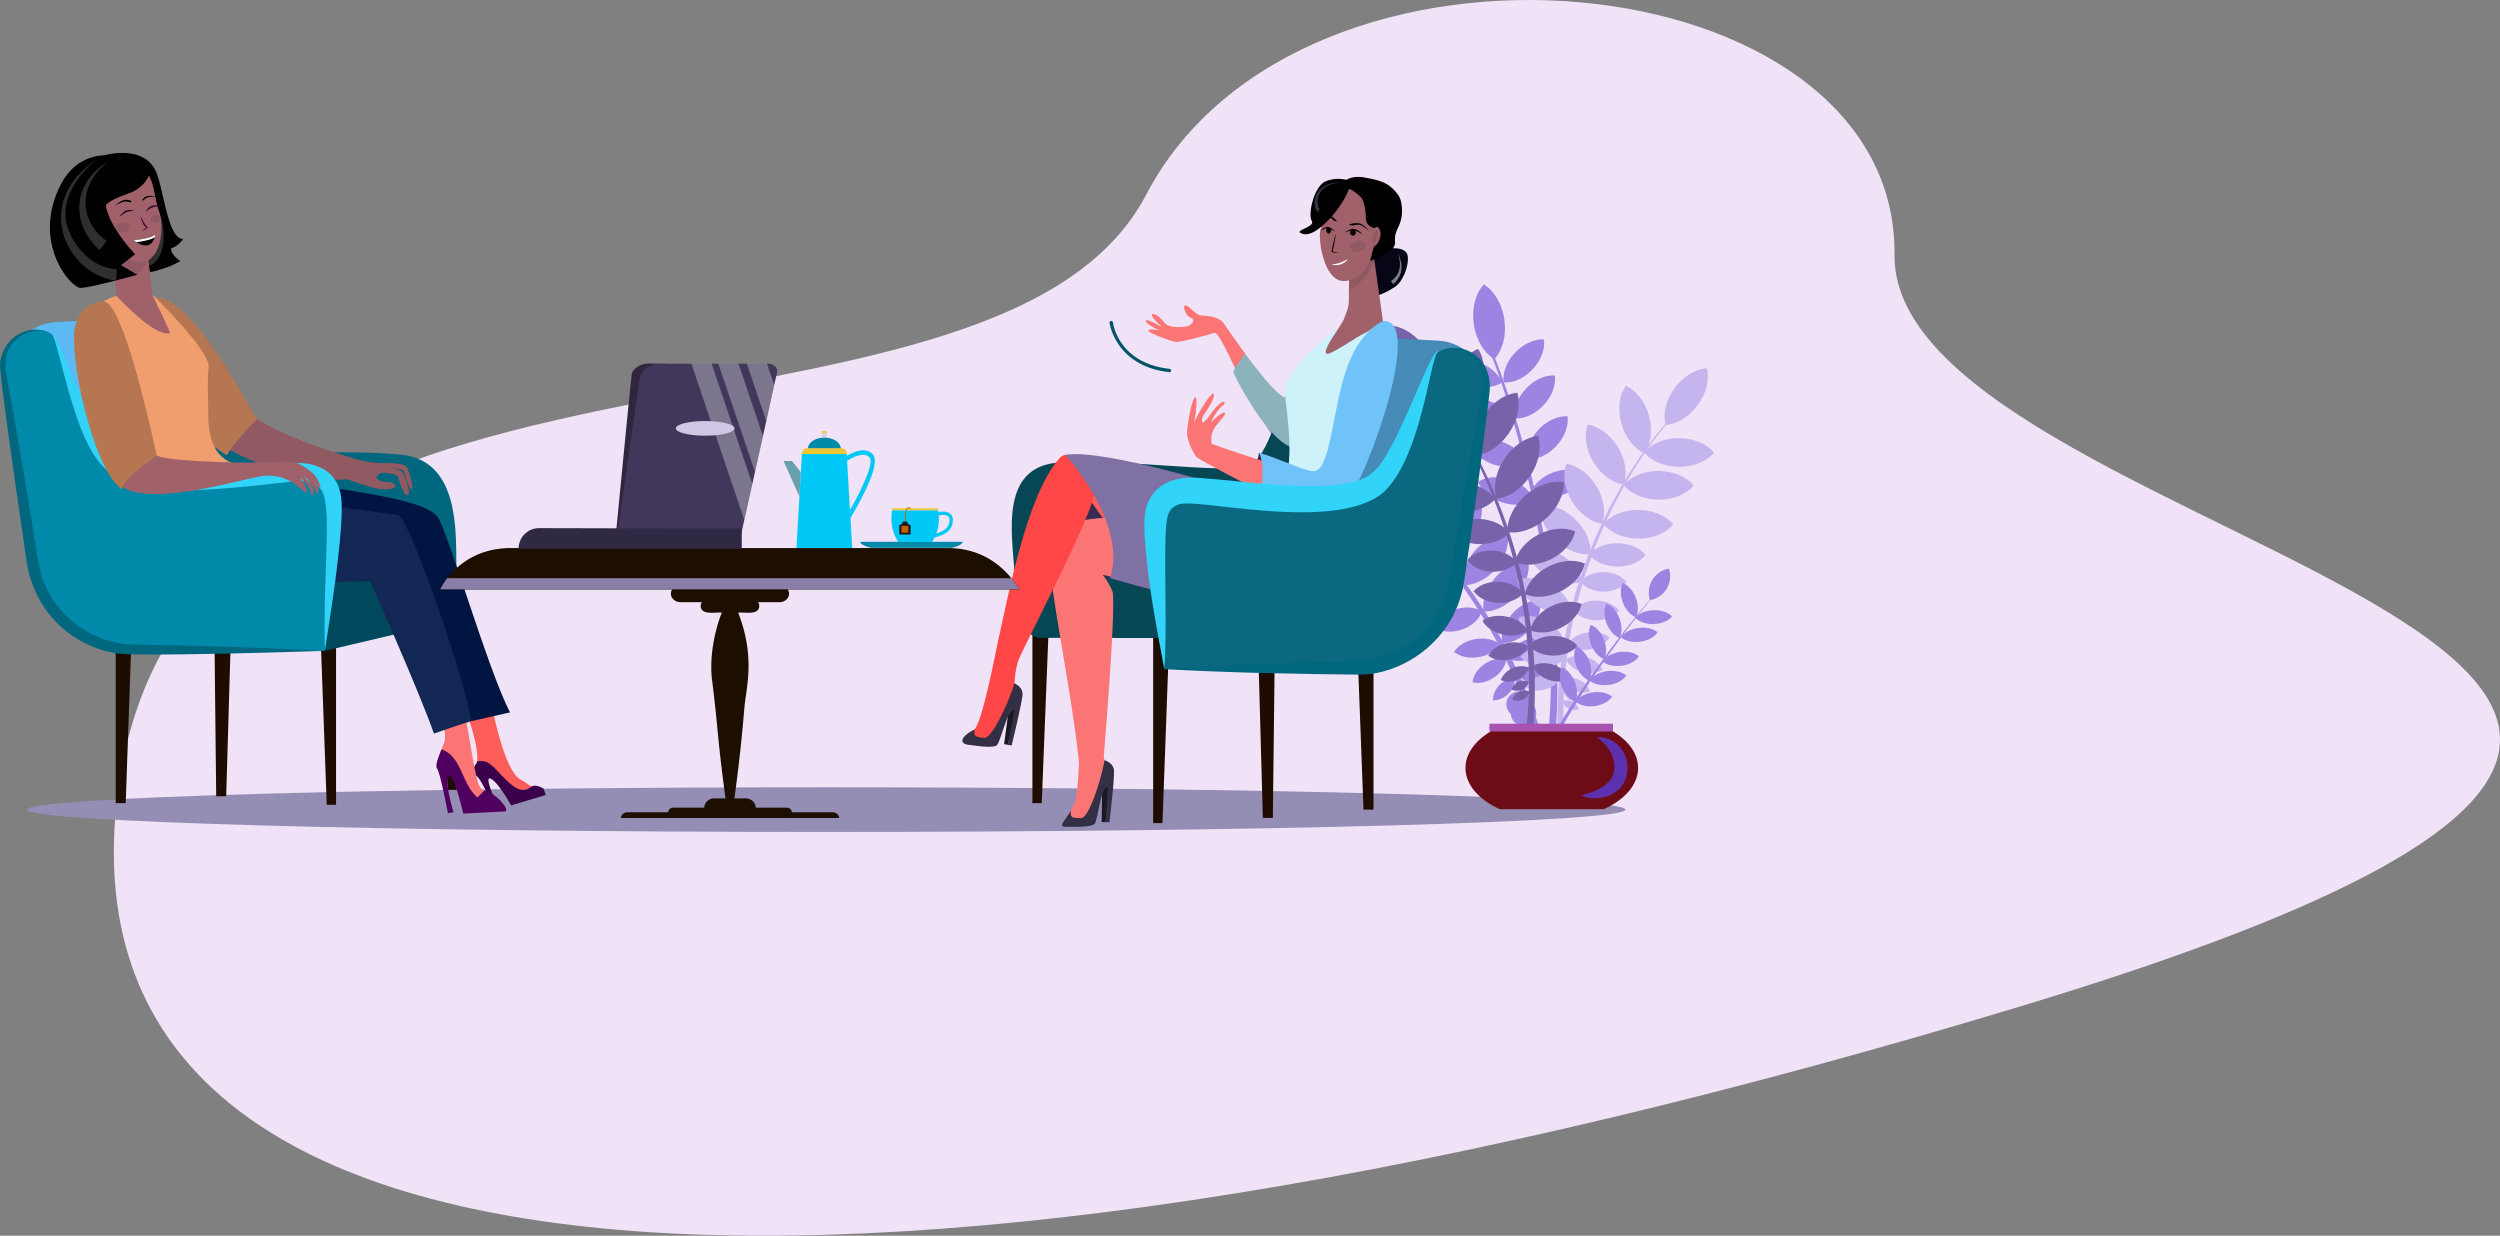 <svg xmlns="http://www.w3.org/2000/svg" width="1222.882" height="604.45" viewBox="0 0 1222.882 604.45">
  <rect x="0" y="0" width="1222.882" height="604.45" fill="#808080" stroke="none"/>
  <g id="Layer_2" data-name="Layer 2" transform="translate(0.032 -154.599)">
    <g id="_Layer_" data-name="&lt;Layer&gt;" transform="translate(-0.032)">
      <path id="Path_5700" data-name="Path 5700" d="M923.821,267.634c1.531-145.266-290.058-174.5-366.007-29.572S83.421,277.2,54.282,534.4s373.877,269.793,932.97,100.223S922.289,412.9,923.821,267.634Z" transform="translate(2.891 11.684)" fill="#f0e2f7"/>
      <path id="Path_5701" data-name="Path 5701" d="M794.219,519.491c0,6.044-175.053,10.932-390.99,10.932S12.25,525.535,12.25,519.491,187.293,508.57,403.229,508.57,794.219,513.458,794.219,519.491Z" transform="translate(0.888 31.129)" fill="#948db4"/>
      <path id="Path_5702" data-name="Path 5702" d="M747.74,431.3c1.883,1.958,5.284,3.209,9.146,3.07s7.167-1.626,8.9-3.723c-1.883-1.957-5.284-3.209-9.146-3.059S749.473,429.217,747.74,431.3Z" transform="translate(52.138 25.486)" fill="#9e84e2"/>
      <path id="Path_5703" data-name="Path 5703" d="M710.733,519.723a328.189,328.189,0,0,0,3.455-52.992c-.075-8.857-.556-17.693-1.262-26.507s-1.744-17.607-2.974-26.357a486.9,486.9,0,0,0-10.44-51.922q-3.316-12.836-7.306-25.458c-2.685-8.408-5.541-16.762-8.846-24.966l-1.07.428c3.209,8.183,5.926,16.559,8.493,24.966s4.867,16.912,6.964,25.458a485.537,485.537,0,0,1,9.755,51.837c1.07,8.718,2.064,17.457,2.632,26.218s.952,17.543.92,26.314a324.978,324.978,0,0,1-4.065,52.414Z" transform="translate(47.578 17.399)" fill="#9e84e2"/>
      <path id="Path_5704" data-name="Path 5704" d="M678.819,278.63c5,3.017,8.985,9.4,10.087,17.211s-.941,15.05-4.91,19.34c-5-3.017-8.985-9.4-10.087-17.211S674.851,282.909,678.819,278.63Z" transform="translate(46.973 15.107)" fill="#9e84e2"/>
      <path id="Path_5705" data-name="Path 5705" d="M707.292,303.792c.61,4.525-1.326,10.076-5.541,14.569s-9.627,6.792-14.184,6.482c-.61-4.525,1.326-10.076,5.541-14.569S702.767,303.482,707.292,303.792Z" transform="translate(47.938 16.858)" fill="#9e84e2"/>
      <path id="Path_5706" data-name="Path 5706" d="M688.587,324.219c-3.829,2.471-9.627,3.081-15.542,1.187s-10.237-5.819-11.895-10.076c3.829-2.482,9.681-3.091,15.542-1.187S686.94,319.962,688.587,324.219Z" transform="translate(46.105 17.503)" fill="#9e84e2"/>
      <path id="Path_5707" data-name="Path 5707" d="M693.937,342.1c-3.829,2.482-9.627,3.091-15.542,1.187S668.1,337.424,666.5,333.22c3.819-2.482,9.627-3.091,15.532-1.2S692.279,337.852,693.937,342.1Z" transform="translate(46.477 18.75)" fill="#9e84e2"/>
      <path id="Path_5708" data-name="Path 5708" d="M699.527,360.659c-3.83,2.482-9.627,3.091-15.543,1.187s-10.237-5.819-11.895-10.066c3.829-2.482,9.627-3.091,15.542-1.187S697.88,356.455,699.527,360.659Z" transform="translate(46.867 20.043)" fill="#9e84e2"/>
      <path id="Path_5709" data-name="Path 5709" d="M703.287,377.949c-3.829,2.482-9.627,3.081-15.542,1.187S677.5,373.317,675.85,369.06c3.829-2.471,9.627-3.081,15.542-1.187S701.683,373.691,703.287,377.949Z" transform="translate(47.129 21.248)" fill="#9e84e2"/>
      <path id="Path_5710" data-name="Path 5710" d="M699.94,374.449c3.83,2.482,9.627,3.091,15.543,1.187s10.237-5.819,11.895-10.076c-3.829-2.471-9.681-3.081-15.542-1.187S701.587,370.191,699.94,374.449Z" transform="translate(48.808 21.004)" fill="#9e84e2"/>
      <path id="Path_5711" data-name="Path 5711" d="M712.291,320.242c.61,4.525-1.326,10.076-5.541,14.569s-9.627,6.792-14.173,6.472c-.61-4.514,1.326-10.066,5.541-14.569S707.788,319.921,712.291,320.242Z" transform="translate(48.287 18.004)" fill="#9e84e2"/>
      <path id="Path_5712" data-name="Path 5712" d="M718.092,338.932c.61,4.514-1.326,10.066-5.541,14.569s-9.627,6.792-14.184,6.472c-.61-4.525,1.337-10.076,5.552-14.569S713.546,338.611,718.092,338.932Z" transform="translate(48.69 19.307)" fill="#9e84e2"/>
      <path id="Path_5713" data-name="Path 5713" d="M603.356,354.81a185.987,185.987,0,0,1,21.832,14.473,245.325,245.325,0,0,1,19.971,16.976A259.186,259.186,0,0,1,663.344,405.2a255.8,255.8,0,0,1,16.045,20.784,245.938,245.938,0,0,1,25.041,46.125,255.09,255.09,0,0,1,14.484,50.542l-3.712.62a250.842,250.842,0,0,0-13.521-50.061,242.022,242.022,0,0,0-24.068-46,251.17,251.17,0,0,0-52.992-57.228,183.91,183.91,0,0,0-21.511-14.74Z" transform="translate(42.06 20.415)" fill="#9e84e2"/>
      <path id="Path_5714" data-name="Path 5714" d="M576.89,336.39c.407,5.83,4.279,12.28,10.7,16.815s13.831,6.012,19.458,4.428c-.417-5.819-4.279-12.28-10.7-16.815S582.516,334.807,576.89,336.39Z" transform="translate(40.233 19.089)" fill="#9e84e2"/>
      <path id="Path_5715" data-name="Path 5715" d="M617.937,331.74c-4.279,3.936-6.964,10.986-6.5,18.859s3.883,14.569,8.622,17.992c4.279-3.936,6.953-10.986,6.5-18.858S622.665,335.163,617.937,331.74Z" transform="translate(42.637 18.807)" fill="#9e84e2"/>
      <path id="Path_5716" data-name="Path 5716" d="M642.259,343.77c-5.2,2.653-9.627,8.739-11.285,16.452s-.128,15.082,3.519,19.639c5.2-2.653,9.627-8.739,11.285-16.452S645.917,348.295,642.259,343.77Z" transform="translate(43.955 19.646)" fill="#9e84e2"/>
      <path id="Path_5717" data-name="Path 5717" d="M658.44,358.65c-5.209,2.653-9.627,8.739-11.3,16.452s-.128,15.083,3.519,19.639c5.2-2.653,9.627-8.739,11.3-16.452S662.087,363.207,658.44,358.65Z" transform="translate(45.082 20.683)" fill="#9e84e2"/>
      <path id="Path_5718" data-name="Path 5718" d="M677.468,374c-5.712,1.23-11.553,5.979-15.125,13.007s-3.99,14.548-1.626,19.885c5.7-1.23,11.542-5.979,15.125-13.007S679.821,379.284,677.468,374Z" transform="translate(45.971 21.752)" fill="#9e84e2"/>
      <path id="Path_5719" data-name="Path 5719" d="M690.831,393.091c-5.209-.214-11.328,2.578-16.045,7.841s-6.728,11.681-5.883,16.826c5.209.225,11.328-2.567,16.045-7.841S691.665,398.236,690.831,393.091Z" transform="translate(46.632 23.082)" fill="#9e84e2"/>
      <path id="Path_5720" data-name="Path 5720" d="M700.341,405.131c-5.209-.214-11.328,2.567-16.045,7.841s-6.718,11.681-5.883,16.826c5.209.214,11.328-2.578,16.045-7.841S701.185,410.276,700.341,405.131Z" transform="translate(47.295 23.921)" fill="#9e84e2"/>
      <path id="Path_5721" data-name="Path 5721" d="M705.572,422.891c-4.471-.193-9.713,2.2-13.724,6.718s-5.755,10-5.038,14.419c4.461.192,9.7-2.2,13.713-6.718S706.278,427.287,705.572,422.891Z" transform="translate(47.882 25.158)" fill="#9e84e2"/>
      <path id="Path_5722" data-name="Path 5722" d="M711.055,441.5c-3.209-1.829-8.087-2.054-12.836-.225s-8.172,5.231-9.349,8.771c3.209,1.84,8.076,2.054,12.836.225S709.878,445.038,711.055,441.5Z" transform="translate(48.036 26.352)" fill="#9e84e2"/>
      <path id="Path_5723" data-name="Path 5723" d="M712.975,456.9c-2-2.236-5.616-3.626-9.627-3.455s-7.541,1.883-9.338,4.279c2,2.225,5.616,3.626,9.627,3.455S711.178,459.281,712.975,456.9Z" transform="translate(48.394 27.287)" fill="#9e84e2"/>
      <path id="Path_5724" data-name="Path 5724" d="M586.92,377.864c4.963,3.07,12.462,3.7,19.917,1.123s12.965-7.712,14.976-13.189c-4.963-3.081-12.462-3.712-19.917-1.134S588.92,372.377,586.92,377.864Z" transform="translate(40.932 20.99)" fill="#9e84e2"/>
      <path id="Path_5725" data-name="Path 5725" d="M601.64,389.964c4.963,3.081,12.462,3.712,19.917,1.134s12.965-7.712,14.976-13.2c-4.974-3.07-12.473-3.7-19.928-1.123S603.64,384.5,601.64,389.964Z" transform="translate(41.958 21.834)" fill="#9e84e2"/>
      <path id="Path_5726" data-name="Path 5726" d="M617.33,404.967c5,3.017,12.483,3.648,19.971,1.07s12.954-7.7,14.976-13.189c-4.963-3.07-12.462-3.7-19.917-1.123S619.341,399.426,617.33,404.967Z" transform="translate(43.051 22.875)" fill="#9e84e2"/>
      <path id="Path_5727" data-name="Path 5727" d="M635,414.672c4.044,2.492,10.141,3.006,16.206.909s10.547-6.268,12.173-10.7c-4.033-2.492-10.141-3.006-16.2-.909S636.679,410.211,635,414.672Z" transform="translate(44.282 23.75)" fill="#9e84e2"/>
      <path id="Path_5728" data-name="Path 5728" d="M648.31,424.024c3.295,2.139,8.258,2.621,13.146.931s8.493-5.145,9.777-8.857c-3.305-2.139-8.258-2.631-13.157-.931S649.583,420.3,648.31,424.024Z" transform="translate(45.21 24.549)" fill="#9e84e2"/>
      <path id="Path_5729" data-name="Path 5729" d="M656.23,436.223c3.305,2.139,8.258,2.631,13.157.931s8.493-5.145,9.766-8.857c-3.295-2.139-8.258-2.621-13.157-.931S657.514,432.512,656.23,436.223Z" transform="translate(45.762 25.4)" fill="#9e84e2"/>
      <path id="Path_5730" data-name="Path 5730" d="M664.92,447.053c2.674,2.278,7.156,3.369,11.959,2.6s8.718-3.209,10.536-6.247c-2.674-2.278-7.156-3.38-11.959-2.6S666.738,444.047,664.92,447.053Z" transform="translate(46.367 26.39)" fill="#9e84e2"/>
      <path id="Path_5731" data-name="Path 5731" d="M673.31,461.3c3.016.856,7.017.075,10.558-2.343s5.723-5.862,6.022-8.985c-3.006-.856-7.017-.086-10.558,2.332S673.609,458.176,673.31,461.3Z" transform="translate(46.952 27.023)" fill="#9e84e2"/>
      <path id="Path_5732" data-name="Path 5732" d="M682.66,469.548a11.114,11.114,0,0,0,10.857-10.868,11.135,11.135,0,0,0-10.857,10.868Z" transform="translate(47.603 27.653)" fill="#9e84e2"/>
      <path id="Path_5733" data-name="Path 5733" d="M688.862,471.434a6.236,6.236,0,1,0,1.808-4.835,5.8,5.8,0,0,0-1.808,4.835Z" transform="translate(48.034 28.077)" fill="#9e84e2"/>
      <path id="Path_5734" data-name="Path 5734" d="M690.862,475.554a6.226,6.226,0,1,0,1.808-4.835,5.787,5.787,0,0,0-1.808,4.835Z" transform="translate(48.173 28.365)" fill="#9e84e2"/>
      <path id="Path_5735" data-name="Path 5735" d="M766.285,341.05A169.887,169.887,0,0,0,751.427,360.3a225.534,225.534,0,0,0-12.483,20.848,241.373,241.373,0,0,0-10.28,22.057,238.562,238.562,0,0,0-7.894,23.03,227.846,227.846,0,0,0-8.237,47.986,236.468,236.468,0,0,0,2.343,48.713l3.444-.567a233.4,233.4,0,0,1-3.049-48.007,225.052,225.052,0,0,1,7.424-47.6,234.63,234.63,0,0,1,7.488-22.966q4.386-11.264,9.873-22.067a224.138,224.138,0,0,1,12.109-20.955,169.616,169.616,0,0,1,14.494-19.361Z" transform="translate(49.66 19.456)" fill="#c5b5ee"/>
      <path id="Path_5736" data-name="Path 5736" d="M781.827,317c1.38,5.231-.1,12.055-4.407,17.971s-10.365,9.4-15.778,9.691c-1.369-5.241.107-12.066,4.418-17.981S776.425,317.225,781.827,317Z" transform="translate(53.073 17.78)" fill="#c5b5ee"/>
      <path id="Path_5737" data-name="Path 5737" d="M743.638,325c4.963,2.139,9.392,7.573,11.339,14.633s.931,13.959-2.2,18.377c-4.963-2.139-9.392-7.584-11.339-14.633S740.5,329.418,743.638,325Z" transform="translate(51.63 18.338)" fill="#c5b5ee"/>
      <path id="Path_5738" data-name="Path 5738" d="M726.062,342.72c5.348.781,11.071,4.8,14.826,11.082s4.61,13.211,2.76,18.3c-5.349-.781-11.061-4.8-14.815-11.082S724.179,347.812,726.062,342.72Z" transform="translate(50.561 19.573)" fill="#c5b5ee"/>
      <path id="Path_5739" data-name="Path 5739" d="M716.251,360.61c5.348.781,11.071,4.8,14.826,11.082s4.61,13.211,2.76,18.3c-5.348-.781-11.061-4.8-14.815-11.082S714.411,365.7,716.251,360.61Z" transform="translate(49.879 20.819)" fill="#c5b5ee"/>
      <path id="Path_5740" data-name="Path 5740" d="M704.4,379.606c5.348-.62,11.927,1.808,17.115,6.921s7.841,11.585,7.359,16.976c-5.348.62-11.927-1.808-17.168-6.921S703.975,385,704.4,379.606Z" transform="translate(49.115 22.136)" fill="#c5b5ee"/>
      <path id="Path_5741" data-name="Path 5741" d="M698.59,400.381c4.514-1.744,10.7-1.07,16.4,2.139s9.381,8.247,10.173,13.018c-4.5,1.754-10.7,1.07-16.387-2.139S699.392,405.152,698.59,400.381Z" transform="translate(48.713 23.525)" fill="#c5b5ee"/>
      <path id="Path_5742" data-name="Path 5742" d="M693.82,413.8c4.514-1.754,10.7-1.123,16.4,2.139S719.6,424.2,720.4,428.97c-4.514,1.744-10.7,1.07-16.4-2.139S694.622,418.562,693.82,413.8Z" transform="translate(48.381 24.459)" fill="#c5b5ee"/>
      <path id="Path_5743" data-name="Path 5743" d="M694.34,431.053c3.872-1.5,9.189-.963,14.056,1.819s8.044,7.071,8.729,11.157c-3.872,1.5-9.189.963-14.056-1.808S695.046,435.086,694.34,431.053Z" transform="translate(48.417 25.671)" fill="#c5b5ee"/>
      <path id="Path_5744" data-name="Path 5744" d="M695.23,449.053c2.31-2.589,6.493-4.215,11.189-4.022s8.739,2.139,10.825,4.921c-2.31,2.578-6.482,4.215-11.189,4.022S697.316,451.813,695.23,449.053Z" transform="translate(48.479 26.701)" fill="#c5b5ee"/>
      <path id="Path_5745" data-name="Path 5745" d="M697.91,463.253c1.07-2.557,3.851-4.856,7.488-5.915s7.188-.6,9.477.963c-1.07,2.557-3.84,4.856-7.488,5.915A11.489,11.489,0,0,1,697.91,463.253Z" transform="translate(48.666 27.519)" fill="#c5b5ee"/>
      <path id="Path_5746" data-name="Path 5746" d="M786,356.014c-3.444,4.182-9.852,6.964-17.115,6.932s-13.681-2.91-17.115-7.135c3.444-4.172,9.852-6.964,17.115-6.921S782.6,351.789,786,356.014Z" transform="translate(52.419 20.003)" fill="#c5b5ee"/>
      <path id="Path_5747" data-name="Path 5747" d="M776.683,371.044c-3.444,4.182-9.841,6.974-17.168,6.932s-13.681-2.91-17.115-7.135c3.444-4.172,9.852-6.964,17.168-6.921S773.282,366.819,776.683,371.044Z" transform="translate(51.766 21.05)" fill="#c5b5ee"/>
      <path id="Path_5748" data-name="Path 5748" d="M767.35,388.844c-3.444,4.182-9.852,6.964-17.115,6.931s-13.681-2.909-17.115-7.135c3.444-4.172,9.841-6.964,17.115-6.921S763.948,384.619,767.35,388.844Z" transform="translate(51.12 22.29)" fill="#c5b5ee"/>
      <path id="Path_5749" data-name="Path 5749" d="M754.332,402.768c-2.8,3.4-8,5.669-13.906,5.626s-11.125-2.353-13.906-5.787c2.792-3.4,8-5.669,13.906-5.637S751.572,399.334,754.332,402.768Z" transform="translate(50.66 23.353)" fill="#c5b5ee"/>
      <path id="Path_5750" data-name="Path 5750" d="M745.165,415c-2.257,2.856-6.472,4.76-11.274,4.739s-9-1.99-11.221-4.867c2.257-2.867,6.471-4.771,11.274-4.739S742.94,412.13,745.165,415Z" transform="translate(50.391 24.27)" fill="#c5b5ee"/>
      <path id="Path_5751" data-name="Path 5751" d="M741.845,428.077c-2.268,2.856-6.418,4.771-11.274,4.739s-9-1.99-11.221-4.867c2.257-2.856,6.418-4.771,11.274-4.739S739.62,425.189,741.845,428.077Z" transform="translate(50.16 25.181)" fill="#c5b5ee"/>
      <path id="Path_5752" data-name="Path 5752" d="M737.358,440.219c-1.669,2.8-5.274,5.1-9.734,5.851s-8.622-.246-11.114-2.343c1.669-2.8,5.284-5.1,9.734-5.851S734.909,438.122,737.358,440.219Z" transform="translate(49.962 26.186)" fill="#c5b5ee"/>
      <path id="Path_5753" data-name="Path 5753" d="M733.989,455.2c-2.4,1.647-6.14,2.139-9.98,1.07s-6.771-3.455-7.958-6.108c2.385-1.647,6.14-2.139,9.969-1.07S732.79,452.552,733.989,455.2Z" transform="translate(49.93 26.946)" fill="#c5b5ee"/>
      <path id="Path_5754" data-name="Path 5754" d="M727.912,465.292a10.3,10.3,0,0,1-12.772-6.311,10.323,10.323,0,0,1,12.772,6.311Z" transform="translate(49.867 27.641)" fill="#c5b5ee"/>
      <path id="Path_5755" data-name="Path 5755" d="M722.787,468.891A5.776,5.776,0,0,1,715,465.03a5.744,5.744,0,0,1,7.809,3.851Z" transform="translate(49.857 28.063)" fill="#c5b5ee"/>
      <path id="Path_5756" data-name="Path 5756" d="M722.259,473.09a5.348,5.348,0,0,1-4.781-.139,5.423,5.423,0,0,1-3.027-3.712,5.776,5.776,0,0,1,7.809,3.851Z" transform="translate(49.819 28.358)" fill="#c5b5ee"/>
      <path id="Path_5757" data-name="Path 5757" d="M654.3,324.39a183.8,183.8,0,0,1,14.976,21.479,251.847,251.847,0,0,1,29.545,72.61,245.313,245.313,0,0,1,6.354,52.1,254.577,254.577,0,0,1-5.06,52.35l-3.669-.792a252.045,252.045,0,0,0,5.8-51.526,242.407,242.407,0,0,0-5.455-51.666,250.252,250.252,0,0,0-28.251-72.61,183.363,183.363,0,0,0-14.59-21.608Z" transform="translate(45.603 18.295)" fill="#7763aa"/>
      <path id="Path_5758" data-name="Path 5758" d="M636.5,297.51c-1.754,5.562-.513,13,3.819,19.586s10.7,10.7,16.473,11.253c1.754-5.562.524-12.986-3.819-19.586S642.308,298.1,636.5,297.51Z" transform="translate(44.333 16.422)" fill="#7763aa"/>
      <path id="Path_5759" data-name="Path 5759" d="M676.871,308.13c-5.455,2.075-10.5,7.659-12.975,15.157s-1.733,14.976,1.412,19.9c5.456-2.086,10.5-7.67,12.975-15.157S680.016,313.04,676.871,308.13Z" transform="translate(46.193 17.162)" fill="#7763aa"/>
      <path id="Path_5760" data-name="Path 5760" d="M695.192,328.12c-5.808.556-12.162,4.6-16.537,11.157s-5.659,13.981-3.936,19.564c5.808-.556,12.162-4.589,16.537-11.157S696.914,333.7,695.192,328.12Z" transform="translate(46.999 18.555)" fill="#7763aa"/>
      <path id="Path_5761" data-name="Path 5761" d="M704.772,347.9c-5.808.556-12.162,4.589-16.537,11.157s-5.659,13.981-3.936,19.564c5.808-.556,12.162-4.6,16.537-11.157S706.494,353.484,704.772,347.9Z" transform="translate(47.666 19.934)" fill="#7763aa"/>
      <path id="Path_5762" data-name="Path 5762" d="M716.9,369.014c-5.766-.952-12.933,1.326-18.848,6.557s-9.049,12.066-8.8,17.9c5.755.952,12.932-1.326,18.837-6.546S717.137,374.8,716.9,369.014Z" transform="translate(48.062 21.39)" fill="#7763aa"/>
      <path id="Path_5763" data-name="Path 5763" d="M722.186,391.667c-4.771-2.139-11.478-1.765-17.767,1.423s-10.536,8.386-11.649,13.489c4.771,2.139,11.478,1.765,17.767-1.423S721.074,396.77,722.186,391.667Z" transform="translate(48.308 22.89)" fill="#7763aa"/>
      <path id="Path_5764" data-name="Path 5764" d="M726.616,406.358c-4.771-2.139-11.478-1.765-17.767,1.423s-10.536,8.4-11.649,13.489c4.771,2.139,11.478,1.765,17.767-1.423S725.5,411.417,726.616,406.358Z" transform="translate(48.617 23.913)" fill="#7763aa"/>
      <path id="Path_5765" data-name="Path 5765" d="M724.872,424.865c-4.076-1.818-9.83-1.519-15.222,1.209s-9.028,7.2-9.98,11.563c4.086,1.819,9.83,1.519,15.222-1.219S723.93,429.229,724.872,424.865Z" transform="translate(48.789 25.217)" fill="#7763aa"/>
      <path id="Path_5766" data-name="Path 5766" d="M722.887,444.26c-2.343-2.9-6.76-4.878-11.831-4.91s-9.52,1.861-11.916,4.728c2.343,2.9,6.76,4.878,11.831,4.91S720.491,447.127,722.887,444.26Z" transform="translate(48.752 26.306)" fill="#7763aa"/>
      <path id="Path_5767" data-name="Path 5767" d="M718.892,459.416c-1.07-2.8-3.883-5.434-7.734-6.76s-7.7-1.07-10.258.546c1.07,2.8,3.894,5.434,7.734,6.76S716.346,460.978,718.892,459.416Z" transform="translate(48.874 27.174)" fill="#7763aa"/>
      <path id="Path_5768" data-name="Path 5768" d="M630.9,339.343c3.487,4.685,10.237,8.023,18.11,8.365s14.89-2.418,18.773-6.782c-3.487-4.674-10.237-8.023-18.12-8.354S634.772,334.979,630.9,339.343Z" transform="translate(43.997 18.864)" fill="#7763aa"/>
      <path id="Path_5769" data-name="Path 5769" d="M640.14,356.024c3.487,4.674,10.237,8.023,18.121,8.354s14.89-2.407,18.762-6.771c-3.487-4.685-10.226-8.023-18.11-8.365S644.023,351.659,640.14,356.024Z" transform="translate(44.641 20.025)" fill="#7763aa"/>
      <path id="Path_5770" data-name="Path 5770" d="M649.26,375.673c3.487,4.685,10.237,8.023,18.11,8.365s14.89-2.418,18.773-6.782c-3.487-4.674-10.237-8.023-18.12-8.354S653.132,371.309,649.26,375.673Z" transform="translate(45.276 21.395)" fill="#7763aa"/>
      <path id="Path_5771" data-name="Path 5771" d="M662.09,391.361c2.835,3.808,8.322,6.525,14.729,6.792s12.109-1.958,15.264-5.509c-2.835-3.808-8.322-6.525-14.74-6.8S665.2,387.788,662.09,391.361Z" transform="translate(46.17 22.576)" fill="#7763aa"/>
      <path id="Path_5772" data-name="Path 5772" d="M670.94,404.985c2.289,3.209,6.718,5.466,11.895,5.691s9.788-1.669,12.333-4.653c-2.289-3.209-6.718-5.477-11.895-5.7S673.486,401.99,670.94,404.985Z" transform="translate(46.787 23.585)" fill="#7763aa"/>
      <path id="Path_5773" data-name="Path 5773" d="M673.83,419.245c2.289,3.209,6.718,5.466,11.895,5.691s9.788-1.669,12.333-4.653c-2.279-3.209-6.707-5.477-11.895-5.7S676.386,416.25,673.83,419.245Z" transform="translate(46.988 24.579)" fill="#7763aa"/>
      <path id="Path_5774" data-name="Path 5774" d="M677.85,432.556c1.658,3.1,5.423,5.766,10.183,6.8s9.3.193,12.087-1.936c-1.647-3.1-5.423-5.766-10.173-6.814S680.652,430.427,677.85,432.556Z" transform="translate(47.268 25.666)" fill="#7763aa"/>
      <path id="Path_5775" data-name="Path 5775" d="M680.56,448.848c2.482,1.9,6.493,2.653,10.7,1.7s7.488-3.359,8.9-6.151c-2.482-1.9-6.493-2.653-10.7-1.7S681.983,446.056,680.56,448.848Z" transform="translate(47.457 26.51)" fill="#7763aa"/>
      <path id="Path_5776" data-name="Path 5776" d="M686.2,460.013a11.114,11.114,0,0,0,14.088-6.119A11.114,11.114,0,0,0,686.2,460.013Z" transform="translate(47.85 27.271)" fill="#7763aa"/>
      <path id="Path_5777" data-name="Path 5777" d="M691.17,464.153a6.2,6.2,0,0,0,8.611-3.744,6.225,6.225,0,0,0-8.611,3.744Z" transform="translate(48.196 27.731)" fill="#7763aa"/>
      <path id="Path_5778" data-name="Path 5778" d="M691.53,468.714a6.226,6.226,0,0,0,8.611-3.744,6.2,6.2,0,0,0-8.611,3.744Z" transform="translate(48.222 28.048)" fill="#7763aa"/>
      <path id="Path_5779" data-name="Path 5779" d="M732.031,458.152c8.237-12.077,16.922-23.875,26.186-35.2l-.15-.128c-9.5,11.146-18.431,22.773-26.935,34.711A418.411,418.411,0,0,0,707.45,494.6q-2.621,4.664-5.07,9.413l1.915,1.07q2.364-4.813,4.888-9.542a415.311,415.311,0,0,1,22.849-37.386Z" transform="translate(48.978 25.154)" fill="#9e84e2"/>
      <path id="Path_5780" data-name="Path 5780" d="M763.824,408.54a11.959,11.959,0,0,0-9.306,15.478,11.959,11.959,0,0,0,9.306-15.478Z" transform="translate(52.57 24.159)" fill="#9e84e2"/>
      <path id="Path_5781" data-name="Path 5781" d="M742.062,415.13c-1.241,2.417-1.3,6.044.086,9.627s3.872,6.247,6.418,7.2c1.241-2.417,1.3-6.044-.086-9.627S744.554,416.061,742.062,415.13Z" transform="translate(51.677 24.618)" fill="#9e84e2"/>
      <path id="Path_5782" data-name="Path 5782" d="M741.24,440.309c2.065,1.754,5.584,2.653,9.4,2.139s6.974-2.343,8.483-4.6c-2.065-1.754-5.584-2.653-9.4-2.139S742.748,438.031,741.24,440.309Z" transform="translate(51.686 26.042)" fill="#9e84e2"/>
      <path id="Path_5783" data-name="Path 5783" d="M732.71,451.309c2.064,1.754,5.584,2.653,9.413,2.139s6.964-2.343,8.472-4.6c-2.064-1.765-5.573-2.653-9.4-2.139S734.229,449.041,732.71,451.309Z" transform="translate(51.091 26.809)" fill="#9e84e2"/>
      <path id="Path_5784" data-name="Path 5784" d="M726.92,460.058c2.065,1.765,5.584,2.664,9.413,2.139s6.964-2.332,8.472-4.589c-2.064-1.765-5.573-2.653-9.4-2.139S728.439,457.812,726.92,460.058Z" transform="translate(50.688 27.419)" fill="#9e84e2"/>
      <path id="Path_5785" data-name="Path 5785" d="M720.5,469.739c2.064,1.765,5.584,2.664,9.4,2.139s6.974-2.332,8.482-4.589c-2.064-1.765-5.584-2.663-9.4-2.139S722.008,467.482,720.5,469.739Z" transform="translate(50.24 28.093)" fill="#9e84e2"/>
      <path id="Path_5786" data-name="Path 5786" d="M734.591,424.58c-1.241,2.417-1.3,6.044.086,9.627s3.883,6.247,6.418,7.2c1.23-2.407,1.3-6.044-.1-9.627S737.137,425.532,734.591,424.58Z" transform="translate(51.156 25.277)" fill="#9e84e2"/>
      <path id="Path_5787" data-name="Path 5787" d="M727.5,434.3c-1.241,2.417-1.3,6.044.086,9.627s3.883,6.247,6.418,7.2c1.241-2.407,1.3-6.044-.086-9.627S730.037,435.252,727.5,434.3Z" transform="translate(50.662 25.954)" fill="#9e84e2"/>
      <path id="Path_5788" data-name="Path 5788" d="M720.751,444.1c-1.241,2.417-1.3,6.044.086,9.627s3.872,6.247,6.418,7.2c1.241-2.407,1.305-6.044-.086-9.627S723.286,445.063,720.751,444.1Z" transform="translate(50.192 26.637)" fill="#9e84e2"/>
      <path id="Path_5789" data-name="Path 5789" d="M714.2,453.7c-1.241,2.417-1.294,6.044.1,9.627s3.872,6.247,6.418,7.2c1.241-2.407,1.294-6.044-.1-9.627S716.747,454.652,714.2,453.7Z" transform="translate(49.736 27.306)" fill="#9e84e2"/>
      <path id="Path_5790" data-name="Path 5790" d="M739.725,481.71H684.968c-9.092,4.653-14.858,11.553-14.858,19.254,0,8.247,6.568,15.564,16.741,20.185H737.8c10.173-4.621,16.751-11.938,16.751-20.185C754.583,493.263,748.806,486.363,739.725,481.71Z" transform="translate(46.729 29.258)" fill="#6D0C17"/>
      <path id="Path_5791" data-name="Path 5791" d="M730.889,485.764c5.348-.631,12.633,3.434,14.494,11.617,2.546,16.131-13.617,20.87-22.463,16.773,7.68-1.925,16.045-5.455,16.334-13.392a14.681,14.681,0,0,0-2.139-8.29,22.121,22.121,0,0,0-2.31-3.1,23.531,23.531,0,0,0-3.915-3.6Z" transform="translate(50.409 29.536)" fill="#5d30af"/>
      <rect id="Rectangle_1023" data-name="Rectangle 1023" width="60.448" height="3.797" transform="translate(728.552 508.604)" fill="#a853b0"/>
      <path id="Path_5792" data-name="Path 5792" d="M149.611,522.9h4.557V425.69h-8.1Z" transform="translate(10.213 25.354)" fill="#1e0c00"/>
      <path id="Path_5793" data-name="Path 5793" d="M52.88,521.753h4.888l3.209-91.083h-8.1Z" transform="translate(3.719 25.701)" fill="#1e0c00"/>
      <path id="Path_5794" data-name="Path 5794" d="M204.821,515.762h4.557V423.93h-8.1Z" transform="translate(14.06 25.231)" fill="#1e0c00"/>
      <path id="Path_5795" data-name="Path 5795" d="M98.886,517.885l4.888-.064,2.343-79.681-8.1.107Z" transform="translate(6.865 26.222)" fill="#1e0c00"/>
      <path id="Path_5796" data-name="Path 5796" d="M90.95,409.71c2.139-15.585-15.97-111.247-23.982-114.039-3.862-1.369-22.463-.717-39.386.214a26.988,26.988,0,0,0-25.2,31.021L13.6,399.516c4.9,31.716,146.2,9.691,146.2,9.691Z" transform="translate(0.179 16.239)" fill="#5db9f4"/>
      <path id="Path_5797" data-name="Path 5797" d="M192.343,360.322c-24.5-2.738-67.123.471-77.263-3.487s-18.612-25.9-26.09-37.022c-10.836-16.109-14.772-13.8-26.25-17.243L79.983,411.41l67.1,29.513,68.053-2.749c1.07-.075,3.755-20.966,3.7-23.479C218.5,399.387,220.8,363.456,192.343,360.322Z" transform="translate(4.406 16.775)" fill="#00677f"/>
      <path id="Path_5798" data-name="Path 5798" d="M149.332,449.088l53.73-12.665a8.429,8.429,0,0,0,6.728-8.344l-.353-9.766c-.342-9.338-9.627-15.8-19.254-13.339L137.17,418.591Z" transform="translate(9.593 23.874)" fill="#00485c"/>
      <path id="Path_5799" data-name="Path 5799" d="M218.841,499.03c-.171,1.551-2.867,4,.9,6.418,1.273.824,1.54-1.2,6.29,1.07,3.209,1.53,8.878,7.937,12.1,8.718a18.345,18.345,0,0,0,11.178-.824c-3.081-2-5.509-4.375-8.943-6.193C229.912,502.721,224.8,460.6,223,462.394c-3.84,1.808-10.355,3.487-14.152,4.621C214.551,474.4,219.557,492.248,218.841,499.03Z" transform="translate(14.587 27.908)" fill="#fd5e5a"/>
      <path id="Path_5800" data-name="Path 5800" d="M223.241,497.21c-1.241-.8-3.134-.588-4.91-.567,0,1.572-4.375,4.535-.706,6.932s9.06,17.414,9.06,17.414l2.492-.7s-8.087-16.6-4.4-15.168,10.151,13.136,10.151,13.136l16.933-5.081-1.07-3.091c-1.786-1.155-4.632-2.214-6.354-.759C237.222,515.437,228.675,499.691,223.241,497.21Z" transform="translate(15.097 30.295)" fill="#3a0049"/>
      <path id="Path_5801" data-name="Path 5801" d="M208.387,387.374c-5.937-9.777-46-13.072-80.365-19.532-22.26-4.2-35.9-11.071-35.9-11.071l-6.5,17.5,27.812,19.072,83.136,6.814s18.292,70.075,28,86.644l18.88-4.279C232.445,460.978,213.832,396.359,208.387,387.374Z" transform="translate(6.001 20.552)" fill="#001542"/>
      <path id="Path_5802" data-name="Path 5802" d="M212.2,467.83c-4.161,1.07-8.322,2.257-12.473,3.594,2.835,8.151,4.707,14.762,4.033,16.783-.535,1.573-1.155,3.145-1.754,4.664-1.69,4.279-1.284,7.595-.139,9.06.685.888,3.894-.792,6.793,3.616,3.562,5.434,4.921,17.447,4.921,17.447l18.709-.556s2.289-1.626-2.139-4.568-7.723-3.53-9.7-7.284-4.846-24.346-7.381-37.439C212.855,471.852,212.523,470.034,212.2,467.83Z" transform="translate(13.952 28.291)" fill="#fc7575"/>
      <path id="Path_5803" data-name="Path 5803" d="M233.033,519.084h0a19.874,19.874,0,0,0-10-7.777l-3.423,3.444c-5.637-4.685-7.306-13.649-11.285-18.762a12.6,12.6,0,0,0-6.3-4.749c-1.69,4.279-3.209,8-2.139,9.467,1.54,1.99,5.274,21.757,5.274,21.757l2.728-.524s-4.814-16.045-2.268-17.489,7.06,18.185,7.06,18.185l20.709-1.07S234.2,520.934,233.033,519.084Z" transform="translate(13.938 29.922)" fill="#4f005e"/>
      <path id="Path_5804" data-name="Path 5804" d="M181.73,385.38Z" transform="translate(12.698 22.545)" fill="#5279e0"/>
      <path id="Path_5805" data-name="Path 5805" d="M191.512,363.378c-1.177-1.53-8.622-1.69-8.622-1.69a50.276,50.276,0,0,1-16.505-2.065c-5.134-1.658-32.165-9.242-47.943-19.554-4.632,5.07-11.574,8.707-14.772,14.387.824.492,1.658.973,2.5,1.412,32.09,16.869,56.469,13.778,56.469,13.778s10.986,4.215,16.227,4.824,9.124-.92,6.418-2.653-4.332,0-6.857-1.615-1.572-1.476-.278-3.038,9.06,0,9.263,1.23,3.369,10.7,4.921,8.814-2.278-10.964-3.316-11.606-6.418-1.69-6.418-1.69l7.4,1.166s2.792,9.7,4.1,9.488S192.678,364.919,191.512,363.378Z" transform="translate(7.258 19.388)" fill="#915961"/>
      <path id="Path_5806" data-name="Path 5806" d="M121.956,343.939c-2.139-1.4-30.283-59.389-49.687-59.389-4.172,0-19.03,3.209-19.03,3.209s23.116,55.72,53.944,74.033C110.382,356.133,117.325,349.009,121.956,343.939Z" transform="translate(3.744 15.519)" fill="#b57651"/>
      <path id="Path_5807" data-name="Path 5807" d="M189.563,385.8l-57.891-7.873S95.121,364.708,95.057,358.9c-1.07.267-21.116,12.686-21.116,12.686C69.427,386.027,75.182,418.043,85.5,416c14.291,3.765,90.516,2.225,90.516,2.225s24.389,54.971,31.171,74.493c5.07-1.626,13.189-4.717,18.27-6.033C222.456,466.125,194.847,386.262,189.563,385.8Z" transform="translate(5.078 20.7)" fill="#122753"/>
      <path id="Path_5808" data-name="Path 5808" d="M119.88,370.672c-1.4-6.354-20.934.824-20.934-28.475,0-9.713-.663-14.8.171-23.383.8-8.311-30.561-38.434-30.561-38.434s-27.17,4.514-26.817,13.253,10.023,55.42,10.344,58.255c.995,8.846,24.6,45.868,23.993,52.543C87.394,402.174,115.634,383.561,119.88,370.672Z" transform="translate(2.943 15.229)" fill="#f19e6e"/>
      <path id="Path_5809" data-name="Path 5809" d="M55.675,219.67c-.984,1.369-12.836,2.043-20.516,14.58-7.488,12.226.546,33.16,5.7,43.183a21.662,21.662,0,0,0,4.054,5.605,34.228,34.228,0,0,1,10.183-3.6c5.477-.9,14.216-1.69,19.939-3.765s-.781-38.134-6.664-46.274S55.675,219.67,55.675,219.67Z" transform="translate(2.272 10.998)" fill="#2e0a29"/>
      <path id="Path_5810" data-name="Path 5810" d="M47.07,219.806s19.147-5.926,25.672,7.306c4,8.172,5.915,33.952,13.617,33.4,0,0-3.016,4.1-5.883,4.568,0,0-1.07,2.375,4.364,6.311a37.7,37.7,0,0,1-10.847,4.343c-.4.075-4.343,2.139-5.455-1.359-1.305-4.1.139-14.056-1.07-18.024C62.078,239.585,47.07,219.806,47.07,219.806Z" transform="translate(3.314 10.916)"/>
      <path id="Path_5811" data-name="Path 5811" d="M54.66,221.081a12.836,12.836,0,0,1,3.466-.3s9.445,1.968,11.617,10.012,2.877,13.2,4.846,18.281c3.091,8,2.364,23.105-6.7,24.742-1.07-4.279.225-13.767-.995-17.607C62.426,242.164,56.478,225.99,54.66,221.081Z" transform="translate(3.843 11.075)" fill="#2f2f2f"/>
      <path id="Path_5812" data-name="Path 5812" d="M51.41,258.4l1.925,27.2s18.12,20.142,26.239,18.292c.417-.1-8.354-18.013-8.557-18.687,0,0-1.979-15.938-2.375-20.72S51.41,258.4,51.41,258.4Z" transform="translate(3.617 13.697)" fill="#a0616a"/>
      <path id="Path_5813" data-name="Path 5813" d="M52,259.3l1.284,14.794c10.13,6.643,15.521-5.873,15.607-5.947-1.07-3.9-.225-2.043-.364-3.723C68.174,259.642,52,259.3,52,259.3Z" transform="translate(3.658 13.76)" fill="#915961"/>
      <path id="Path_5814" data-name="Path 5814" d="M55.576,221.2a17.874,17.874,0,0,1,13.82,7.488c3.562,5.241,3.209,12.205,5.445,18,1.872,4.867,2.46,18.794-4.76,23.811s-20.4-5.873-23.447-11.36-5.348-13.735-5.274-23.308A15.286,15.286,0,0,1,49,222.7a12.023,12.023,0,0,1,6.579-1.5Z" transform="translate(2.916 11.103)" fill="#a0616a"/>
      <path id="Path_5815" data-name="Path 5815" d="M66.948,252.936c-1.583-1.07-2.46-3.7-2.578-5.466.792,1.53,2,4.279,3.209,5.145l.257.171a5.124,5.124,0,0,1-2.952,1.786A7.573,7.573,0,0,0,66.948,252.936Z" transform="translate(4.52 12.935)" fill="#450f3d"/>
      <path id="Path_5816" data-name="Path 5816" d="M60.747,240.682a5.412,5.412,0,0,0-2.952-.8c-1.872,0-5.284,2.845-5.284,2.845a32.3,32.3,0,0,1,4.7-1.979,7.862,7.862,0,0,1,2.963.513Z" transform="translate(3.693 12.406)"/>
      <path id="Path_5817" data-name="Path 5817" d="M64.91,240.206a5.049,5.049,0,0,1,2.011-1.754c1.455-.749,5.134,0,5.134,0a29.607,29.607,0,0,0-4.364.374,7.306,7.306,0,0,0-2.139,1.54Z" transform="translate(4.557 12.284)"/>
      <path id="Path_5818" data-name="Path 5818" d="M62.023,245.192a5.038,5.038,0,0,0-4.279-.31c-1.615.674-2.289,2.246-3.295,2.674,1.658.064,1.829-1.818,5.509-2.375a6.3,6.3,0,0,1,2.064.011Z" transform="translate(3.829 12.732)" fill="#2e0a29"/>
      <path id="Path_5819" data-name="Path 5819" d="M66.6,245.832a5.049,5.049,0,0,1,2.91-3.123c1.647-.61,3.209.086,4.279-.289-1.177,1.177-2.589-.075-5.659,2.011a7.135,7.135,0,0,0-1.53,1.4Z" transform="translate(4.675 12.584)" fill="#2e0a29"/>
      <path id="Path_5820" data-name="Path 5820" d="M59.814,252.009c.267,1.294-1.2,2.685-3.273,3.113s-3.979-.257-4.279-1.54,1.2-2.685,3.273-3.113S59.547,250.725,59.814,252.009Z" transform="translate(3.674 13.135)" fill="#915961"/>
      <path id="Path_5821" data-name="Path 5821" d="M73.688,248.316c.2.973-.749,2-2.139,2.278s-2.664-.267-2.867-1.241.749-2,2.139-2.289S73.5,247.332,73.688,248.316Z" transform="translate(4.818 12.902)" fill="#915961"/>
      <path id="Path_5822" data-name="Path 5822" d="M56.881,221.163s-9.028,14.109-6.418,24.6,14.013,22.207,14.013,22.207l-6.9,5.348,7.969,4.7s-23.084,6.418-27.812,6.418-24.432-22.378-9.37-51.056C35.423,219.869,49.457,217.419,56.881,221.163Z" transform="translate(1.622 10.992)"/>
      <path id="Path_5823" data-name="Path 5823" d="M61.16,258.594s9.52-.931,10.558-2.974c0,0-.524,4.546-3.626,5.413S61.16,258.594,61.16,258.594Z" transform="translate(4.296 13.503)"/>
      <path id="Path_5824" data-name="Path 5824" d="M71.386,257.1a9.2,9.2,0,0,0,.332-1.476c-1.07,2.043-10.558,2.974-10.558,2.974a14.088,14.088,0,0,0,1.316.963C64.882,259.235,69.921,258.433,71.386,257.1Z" transform="translate(4.296 13.503)" fill="#fff"/>
      <path id="Path_5825" data-name="Path 5825" d="M158.813,456.4l-95.533-.642A50.564,50.564,0,0,1,15.8,412.969L1.323,319.393c-1.947-12.622,10.226-23.169,22.249-18.869a4.514,4.514,0,0,1,2.5,1.647C31.8,313.52,40.688,353.451,54.241,365.09c16.045,13.81,59.068,6.611,89.137,3.99,0,0,16.6-2.439,19.372,11.927C165.081,393.094,159.369,442.3,158.813,456.4Z" transform="translate(0.112 16.564)" fill="#0089a9"/>
      <path id="Path_5826" data-name="Path 5826" d="M158.893,456.416c-12.4.471-91.308,2.856-101.62,1.262-22.6-3.487-40.787-20.923-44.3-45.162,0-.235-13.211-89.383-13.007-95.929.556-12.013,12.558-20.645,23.651-16.045C13.341,297.215,0,305.4,3.051,320.951c17.735,97.341,14.184,94.977,20.88,107.182a48.564,48.564,0,0,0,43.023,25.2C77.907,453.635,111.057,453.977,158.893,456.416Z" transform="translate(0.032 16.546)" fill="#00677f"/>
      <path id="Path_5827" data-name="Path 5827" d="M22.11,300.46c2.407.642,2.492.61,5.2,6.172C32.86,318.58,45.044,353.7,53.9,360.747l1.252,1.187c12.729,10.943,53.816,5.637,71.583,3.883l14.344-1.262c12.836-.984,22.859,4.375,24.26,17.061,1.658,15.789-6.193,62.619-8,74.717-1.07-38.755,4.011-72.225-2.139-79.242-4.931-6.161-16.612-2.942-19.361-2.963l-8.183.92C63.935,381.906,49.569,377.3,37.8,346.97c-7.4-19.19-11.831-43.568-13.959-45.44a7.487,7.487,0,0,0-1.733-1.07Z" transform="translate(1.575 16.628)" fill="#32d3f9"/>
      <path id="Path_5828" data-name="Path 5828" d="M50.959,222.37a19.19,19.19,0,0,0-4.707,3.84c-10.8,11.67-8.45,26.742,3.348,35.043l-3.434,4.471c-12.7-11.371-13.606-28.774-.46-40.017a19.682,19.682,0,0,1,5.252-3.337Z" transform="translate(2.56 11.186)" fill="#2f2f2f"/>
      <path id="Path_5829" data-name="Path 5829" d="M45.851,221.19c-11.3,8.472-20.089,23.48-13.735,36.006l.909,2.139c.182.182,7.135,15.093,22.164,15.821l-.364,5.626C30.234,277.6,13.333,242.027,45.851,221.19Z" transform="translate(1.977 11.104)" fill="#2f2f2f"/>
      <path id="Path_5830" data-name="Path 5830" d="M55.561,221.105s7.317-2.278,12.772,1.4-.182,12.291-6.835,15.04-15.649,4.814-14.056,11.692,4.642,8.836,4.642,8.836S41.73,254.768,41.73,245.665,44.993,222.111,55.561,221.105Z" transform="translate(2.942 11.05)"/>
      <path id="Path_5831" data-name="Path 5831" d="M149.4,366.007c-.77-1.07-5.9-4.771-8.878-5.5a24.783,24.783,0,0,0-7.1-.246,36.828,36.828,0,0,0-6.7-.053c-8.29.738-49.377-.171-54.019-3.305a10.524,10.524,0,0,1-2.139-2.064c-6.247,5.209-12.269,10.633-14.976,17.233a11.832,11.832,0,0,0,1.209.8c15.254,8.557,55.452-3.787,66.737-5.669s18.431,4.642,21.5,7.648c.246.235,1.07.513,1.07-.941S142.9,368.1,142.9,368.1a12.718,12.718,0,0,1,5.113,6.621c1.412,4.439,1.669-.064,1.07-1.851s-4-5.156-4-5.466c0-.792,5.188,5.862,5.883,7.67s1.348-1.166.471-2.931a15.048,15.048,0,0,0-1.07-1.744,11.372,11.372,0,0,0,2.364,2.471C153.092,372.875,152.236,368.917,149.4,366.007Z" transform="translate(3.908 20.417)" fill="#a0616a"/>
      <path id="Path_5832" data-name="Path 5832" d="M74.224,361.671C70.2,342.941,57,285.124,48,286.461c0,0-10.119-.556-13.606,11.959C31,310.593,42.38,367.383,57.056,378.2,59.783,371.608,67.977,366.869,74.224,361.671Z" transform="translate(2.389 15.651)" fill="#b57651"/>
      <path id="Path_5833" data-name="Path 5833" d="M531.847,531.273H527.29V434.06H535.4Z" transform="translate(36.777 25.937)" fill="#1e0c00"/>
      <path id="Path_5834" data-name="Path 5834" d="M628.577,524.336h-4.888l-3.209-85.3h8.1Z" transform="translate(43.271 26.284)" fill="#1e0c00"/>
      <path id="Path_5835" data-name="Path 5835" d="M476.637,521.64H472.08V432.3h8.1Z" transform="translate(32.93 25.815)" fill="#1e0c00"/>
      <path id="Path_5836" data-name="Path 5836" d="M582.486,527.935l-4.888-.054L575.34,446.04l8.1.1Z" transform="translate(40.125 26.772)" fill="#1e0c00"/>
      <path id="Path_5837" data-name="Path 5837" d="M600.264,418.08c-2.139-15.585,15.96-111.247,23.971-114.049,4.075-1.433,24.6-.631,42.274.385a24.442,24.442,0,0,1,22.773,28.143l-11.649,75.37c-4.9,31.716-146.2,9.691-146.2,9.691Z" transform="translate(37.066 16.823)" fill="#468bb7"/>
      <path id="Path_5838" data-name="Path 5838" d="M484.185,364.107c25.929-2.845,83.307,5.766,94.025,1.562s15.168-31.8,23.073-43.515c11.456-16.976,15.617-14.548,27.747-18.185L610.846,418.661l-70.931,31.106-71.936-2.9c-1.177-.075-3.979-22.089-3.915-24.742C464.385,406.007,454.105,367.413,484.185,364.107Z" transform="translate(32.271 16.872)" fill="#064655"/>
      <path id="Path_5839" data-name="Path 5839" d="M539.593,442.511l-62.416-.075a8.7,8.7,0,0,1-8.718-6.643l-1.883-9.627c-1.818-9.189,6.129-17.553,16.388-17.286l56.693,1.5Z" transform="translate(32.528 24.182)" fill="#064655"/>
      <path id="Path_5840" data-name="Path 5840" d="M575.818,355.54s-4.61,22.763.909,21.094S578.492,357.572,575.818,355.54Z" transform="translate(40.033 20.466)" fill="#372c52"/>
      <path id="Path_5841" data-name="Path 5841" d="M487.209,356.56s-5.947,15.05,2.043,34.947c6.953,17.318,15.938,25.351,19.9,25.394.588,0,18.805-21.158,10.7-37.931S487.209,356.56,487.209,356.56Z" transform="translate(33.836 20.537)" fill="#372c52"/>
      <path id="Path_5842" data-name="Path 5842" d="M562.137,297.11c-2.653-3.755-8.557-3.68-11.189-3.979s-5.84-4.728-7.573-4.921-.139,5.167,2.61,6.1,0,3.712-1.893,4.108-8.985,1.273-11.3-2.011-5.723-4.846-5.872-3.5,5.038,6,5.038,6-7.819-4.707-8-3.124,6.718,4.707,6.718,4.707-4.428-1.07-5.477-.118,11.146,5.455,13.414,5.712,14.74-3.209,18.837-4.439c1.722-.524,5.669,8.1,10.921,18.762a36.938,36.938,0,0,1,4.193-8.557C567.443,304.908,563.185,298.6,562.137,297.11Z" transform="translate(36.545 15.774)" fill="#fc7575"/>
      <path id="Path_5843" data-name="Path 5843" d="M592.965,333.745c-.578.674-1.4-1.743-1.872-1.594-3.573,1.07-13.457-11.146-21.308-21.811-1.7,2.685-4.931,5.947-5.915,9,7.274,14.783,18.752,33.032,28.539,36.786,0,0,3.872-4.589,8.354-11.039A80.544,80.544,0,0,0,592.965,333.745Z" transform="translate(39.326 17.316)" fill="#8ab3bc"/>
      <path id="Path_5844" data-name="Path 5844" d="M567.247,375.967s-71.316-21.982-82.537-18.056l20.549,28.946,12.13,12.216,61.464-12.408Z" transform="translate(33.81 20.598)" fill="#fd5e5a"/>
      <path id="Path_5845" data-name="Path 5845" d="M503.974,508.732l-.214,16.987,1.893.053,2.375-19.372Z" transform="translate(35.137 30.978)" fill="#1a1722"/>
      <path id="Path_5846" data-name="Path 5846" d="M587.336,378.67c-14.28,7.563-76.846,5.07-90.474,8.322s-15.093,16.537-16.109,25.6c-.792,7.039,10.846,64.245,13.51,93.212-.877,15.478-1.07,18.185-4.054,23.33s-3.68,6.226.353,6.226c5.2,0,9.745-1.005,10.7-3.134,1.733-3.68,3.209-16.323,6.782-16.323,0,0,2.407-4.728,1.8-7.21-.888-3.573-3.209-1.957-3.444-6.418,2.385-29.1,5.9-76.835,4.129-80.74a34.376,34.376,0,0,0-4.707-7.862s76.525,17.586,85.468,15.446c5.092-1.209,16.152-18.366,25.672-35.353Z" transform="translate(33.531 22.078)" fill="#fc7575"/>
      <path id="Path_5847" data-name="Path 5847" d="M506.434,496.12c-1.562,9.51-7.745,28.379-11.392,28.389-4.921,0-5.209-.235-5.177-3.562-3.006,5.167-6.418,7.819-2.364,7.819,5.188,0,13.285.31,14.291-1.818,1.733-3.669,2.674-17.586,6.226-17.586l-1.07,17.115h1.883s2.792-23.533,2.139-25.929C510.135,497.382,507.418,496.7,506.434,496.12Z" transform="translate(33.875 30.262)" fill="#332f44"/>
      <path id="Path_5848" data-name="Path 5848" d="M461.4,473.239l-2.268,16.837,1.872.278,4.7-18.944Z" transform="translate(32.028 28.54)" fill="#1a1722"/>
      <path id="Path_5849" data-name="Path 5849" d="M504.092,376.286c1.241-11.028-11.114-24.089-16.462-18.324-16.388,17.671-25.619,69.3-30.465,90.3-.759,3.305-6.91,36.733-11.285,42.531-3.6,4.771-4.407,5.733-.4,6.215,5.156.631,9.788.182,11.039-1.808,2.139-3.444,5.177-15.821,8.707-15.393,0,0,2.963-4.4,2.653-6.932-.353-2.9-2.022-2.663-2.535-4.642.128-3.113.845-8.761,2.3-12.141C471.349,447.473,502.851,387.325,504.092,376.286Z" transform="translate(30.89 20.536)" fill="#ff4747"/>
      <path id="Path_5850" data-name="Path 5850" d="M465.54,461c-2.7,9.242-11.135,27.149-14.751,26.742-4.888-.578-5.145-.866-4.717-4.161-7.4,3.626-7.306,6.985-3.295,7.488,5.156.631,13.157,1.925,14.409-.075,2.139-3.434,4.781-17.115,8.311-16.7l-3.209,16.858,1.861.278s5.627-23.062,5.348-25.469C469.048,462.572,466.47,461.663,465.54,461Z" transform="translate(30.699 27.815)" fill="#332f44"/>
      <path id="Path_5851" data-name="Path 5851" d="M638.624,299.911c-1.626-6.611-14.045-9.274-18.965-5.027,0,0-33.374,22.667-31.641,36.829,1.679,13.82,6.418,43.943-6.7,52.414l-.631-.246,32.422,15.029c7.188-12.836,10.354-24.8,12.472-30.486C630.494,355.235,640.239,306.522,638.624,299.911Z" transform="translate(40.498 16.096)" fill="#cef2fa"/>
      <path id="Path_5852" data-name="Path 5852" d="M587.214,379.432c-12.836-4.953-80.911-26.218-100.143-22.848,0,0,30.732,33.246,21.939,60.341,0,0,74.878,21.682,81.638,16.484s25.383-34.005,25.426-34.08l3.562-4.835Z" transform="translate(33.974 20.514)" fill="#7f71a4"/>
      <path id="Path_5853" data-name="Path 5853" d="M583.064,362.458c-13.906-4.161-28.1-9.306-28.1-9.306a10.407,10.407,0,0,1,2.064-8.953c3.434-4.065,5.348-6.161,3.84-6.332s-6.5,4.856-6.5,4.856,2.7-5.851,5.616-8.1.321-4.279-5.07,3.209-4.9,4.493-4.717,2.877,6.236-8.846,5.723-11.767c-.492-2.706-8.194,9.809-9.627,13.906,3.209-19.254-1.369-14.9-3.455,3.723-.61,5.348,4.279,12.718,4.418,12.89.353.674,19.757,11.168,35.631,19C583.032,373.219,583.663,367.689,583.064,362.458Z" transform="translate(37.856 18.586)" fill="#fc7575"/>
      <path id="Path_5854" data-name="Path 5854" d="M536.532,320.371c-26.25-2.952-29.17-23.918-29.192-24.132a.813.813,0,0,1,.738-.9.866.866,0,0,1,.941.717c.1.813,2.8,19.907,27.694,22.7a.813.813,0,1,1-.182,1.615Z" transform="translate(35.387 16.271)" fill="#005569"/>
      <path id="Path_5855" data-name="Path 5855" d="M634.822,262.306s9.52-1.637,10.344,3.412-2.471,12.836-6.226,15.264c-2.92,1.915-12.986,8.119-15.778,2.139S623.537,261.365,634.822,262.306Z" transform="translate(43.391 13.952)" fill="#060617"/>
      <path id="Path_5856" data-name="Path 5856" d="M639.259,264.1c1.979,4.985,1.861,10.29-3.209,13.906l1.07,1.53C642.158,275.086,642.126,269.459,639.259,264.1Z" transform="translate(44.356 14.094)" fill="#7e7e7e"/>
      <path id="Path_5857" data-name="Path 5857" d="M618.01,272.1s-.578,8.557-.5,15.446c.054,3.755-1.455,6.268-2.385,9.082s-11.446,16.045-8.365,17.029c1.883.578,15.072-8.472,17.286-9.467,3.541-1.6,7.038-4.546,10.2-6.193L629.284,262.8Z" transform="translate(42.275 14.004)" fill="#a0616a"/>
      <path id="Path_5858" data-name="Path 5858" d="M628.544,262.827l-11.274,9.3s-.342,4.942-.46,10.354c3.6-1.433,10.429-6.985,12.4-14.911C627.945,260.356,628.544,262.827,628.544,262.827Z" transform="translate(43.015 13.977)" fill="#915961"/>
      <path id="Path_5859" data-name="Path 5859" d="M613.746,233.66a13.83,13.83,0,0,0-7.124,6.012c-2.589,4.568-1.219,11.178-2.728,15.254s1.519,24.6,10.761,25.127c11.563.663,16.184-16.238,17.4-19.554s.663-16.473-4.193-21.19S613.746,233.66,613.746,233.66Z" transform="translate(42.089 11.973)" fill="#a0616a"/>
      <path id="Path_5860" data-name="Path 5860" d="M610.988,255.34a70.579,70.579,0,0,1-1.615,8.643,5.53,5.53,0,0,0,3.209.674,5.145,5.145,0,0,1-3.712-.439A72.309,72.309,0,0,1,610.988,255.34Z" transform="translate(42.462 13.484)"/>
      <path id="Path_5861" data-name="Path 5861" d="M616.77,251.273a10.985,10.985,0,0,1,4.953-.588c2.482.374,5.038,3.926,5.038,3.926s-3.07-2.974-4.739-3.209a10.033,10.033,0,0,0-3.519.406Z" transform="translate(43.012 13.155)"/>
      <path id="Path_5862" data-name="Path 5862" d="M611.924,250.026a8.836,8.836,0,0,0-3.316-2.8c-1.947-.824-5.348,1.07-5.348,1.07s3.509-1.177,4.792-.578a7.829,7.829,0,0,1,2.353,1.99Z" transform="translate(42.071 12.904)"/>
      <path id="Path_5863" data-name="Path 5863" d="M616.873,267.09c-4.525,2.343-6.322,2.492-8.023,2.4C611.481,270.877,615.429,269.272,616.873,267.09Z" transform="translate(42.46 14.303)" fill="#fff"/>
      <path id="Path_5864" data-name="Path 5864" d="M617.322,255.171a1.508,1.508,0,0,0,1.615,1.348,1.487,1.487,0,0,0,1.2-1.722,1.423,1.423,0,1,0-2.813.374Z" transform="translate(43.049 13.353)"/>
      <path id="Path_5865" data-name="Path 5865" d="M623.857,256.1c-5.07-5.348-7.263-1.583-9.007-1.359,1.412.118,3.081-1.3,4.621-.877A22.955,22.955,0,0,1,623.857,256.1Z" transform="translate(42.878 13.338)"/>
      <path id="Path_5866" data-name="Path 5866" d="M606.484,254.234c.139.845.738,1.433,1.337,1.316a1.423,1.423,0,0,0,.845-1.733c-.139-.834-.738-1.423-1.348-1.316A1.423,1.423,0,0,0,606.484,254.234Z" transform="translate(42.291 13.285)"/>
      <path id="Path_5867" data-name="Path 5867" d="M611.133,254.756c-4.215-4.824-6.086-.952-7.563-.588,1.187,0,2.6-1.551,3.894-1.252a16.14,16.14,0,0,1,3.669,1.84Z" transform="translate(42.092 13.276)"/>
      <path id="Path_5868" data-name="Path 5868" d="M617.606,262.4c.428,1.4,2.343,2.064,4.279,1.487s3.134-2.139,2.706-3.583-2.343-2.064-4.279-1.487S617.178,261.007,617.606,262.4Z" transform="translate(43.064 13.711)" fill="#915961"/>
      <path id="Path_5869" data-name="Path 5869" d="M623.521,239.956c-6.086-6.418-10.814-5.584-11.221-5.744a1.507,1.507,0,0,1,.332-.5c1.07-1.444,4.76-5.477,12.248-3.936,7.67,1.391,12.023,2.5,16.355,8.557,1.936,2.728,2.139,7.573,1.637,10.7-.963,5.712-3.583,6.472-3.209,12.344.4,5.627-12.216,9.157-12.216,9.157.246-.685,1.519-6.129,2.139-7.488a10.9,10.9,0,0,0,.257-8.664c-.6.2-2.214-.513-3.07-1.369C624.034,250.2,626.815,247.668,623.521,239.956Z" transform="translate(42.701 11.678)"/>
      <path id="Path_5870" data-name="Path 5870" d="M617.92,231.045a16.42,16.42,0,0,0-11.061.578c-5.52,2.492-8.654,15.938-6.643,19.254s-10.376,4.781-4.182,6.418C604.827,259.659,623.14,233.441,617.92,231.045Z" transform="translate(41.445 11.743)"/>
      <path id="Path_5871" data-name="Path 5871" d="M615.323,232.454c-8.418-1.861-14.976,3.712-14.088,10.932a4.022,4.022,0,0,0,1.658,3.134l.8-1.54c-.449-.139-.813-1.369-.9-1.818C601.438,236.775,607.2,231.277,615.323,232.454Z" transform="translate(41.924 11.864)" fill="#333348"/>
      <path id="Path_5872" data-name="Path 5872" d="M627.292,255.893s1.754-5.873,3.7-2.578-1.348,9.306-3.209,8.472S627.292,255.893,627.292,255.893Z" transform="translate(43.712 13.273)" fill="#a0616a"/>
      <path id="Path_5873" data-name="Path 5873" d="M627.6,256.686s1.316-3.38,2.139-2.578-.578,7.1-1.594,6.087S627.6,256.686,627.6,256.686Z" transform="translate(43.759 13.389)" fill="#915961"/>
      <path id="Path_5874" data-name="Path 5874" d="M636.65,295.34s-11.831,4.065-18.484,24.453-7.488,46.52-14.826,48.938c-3.38,1.07-16.452-5.659-27.641-9,3.284,6.889,1.016,15.8.909,21.094,5.862,2.888,12.226,4.45,16.045,5.99,14.088,5.755,18.463,4.279,27.01-5.177S656.547,294.624,636.65,295.34Z" transform="translate(40.15 16.271)" fill="#70c3f8"/>
      <path id="Path_5875" data-name="Path 5875" d="M532.693,464.767l95.533-.642a50.6,50.6,0,0,0,47.483-42.787l14.462-93.576c1.947-12.612-10.226-23.169-22.239-18.859a4.44,4.44,0,0,0-2.5,1.615c-5.733,11.349-14.622,51.281-28.175,62.919-16.045,13.8-59.057,6.611-89.137,3.99,0,0-16.591-2.439-19.361,11.927C526.414,401.5,532.137,450.615,532.693,464.767Z" transform="translate(36.84 17.148)" fill="#0a6980"/>
      <path id="Path_5876" data-name="Path 5876" d="M662.809,314.9c-6.193,12.365-19.008,46.8-27.437,53.152l-1.187,1.07c-12.184,10.215-53.987,4.792-70.353,3.209l-12.387-1.07c-9.37-.77-18.634.449-24.164,8.087-4.4,5.776-4.108,12.708-3.9,19.436,1.358,22.581,5.594,44.082,9.627,65.9,1.669-19.81-.674-63.111,1.369-73.391.685-3.69,2.139-6.044,6.119-7.274,9.788-2.888,74.578,13.553,98.839-5.07,19.126-16.163,23.661-65.625,27.223-69.016a7.052,7.052,0,0,1,1.69-1.123C665.483,309.463,665.494,309.8,662.809,314.9Z" transform="translate(36.498 17.21)" fill="#32d3f9"/>
      <path id="Path_5877" data-name="Path 5877" d="M667.64,308.917c10.087-3.091,23.3,4.931,20.142,20.324-8.461,44.306-11.232,62.405-15.863,90.655-3.444,22.324-21.2,40.4-47.611,40.979-18.281.321-59.3,1.615-91.907,3.9,31.021,1.754,63.218,2.375,94.4,2.685,16.484.492,36.23-9.52,46.328-27.812,6.611-12.13,6.151-22.463,8.75-36.829,2.3-16.751,4.642-31.631,9.552-73.006C693.494,312.714,678.829,304.071,667.64,308.917Z" transform="translate(37.133 17.124)" fill="#00677f"/>
      <path id="Path_5878" data-name="Path 5878" d="M393.149,528.42H373.274a2.407,2.407,0,0,0-2.535-2.257H355.614a4.846,4.846,0,0,0-5.081-4.525h-5.348c2.685-19.832,3.936-33.107,4.867-44.253.749-9.51,5.605-24.357-3.016-46.606,2.77-.406,10.3,1.519,10.3-3.348a3.049,3.049,0,0,0-.578-1.765H367.2c3.487,0,5.926-3.359,4.086-6.247H484.778C483.184,418,473.91,399.17,449.425,399.17H235.938c-25.672,0-34.476,20.067-34.658,20.249H314.73c-1.84,2.9.62,6.247,4.086,6.247h10.451a2.985,2.985,0,0,0-.588,1.765c0,4.878,7.627,2.952,10.3,3.348-3.648,9.424-6.129,22.068-4.7,33.288,3.049,23.982,2.385,26.913,6.557,57.57h-5.348a4.846,4.846,0,0,0-5.081,4.525H315.319a2.417,2.417,0,0,0-2.535,2.257H292.909a3.209,3.209,0,0,0-3.295,2.792H396.443a3.209,3.209,0,0,0-3.295-2.792Z" transform="translate(14.06 23.506)" fill="#1c0f00"/>
      <path id="Path_5879" data-name="Path 5879" d="M201.28,418.415H484.746c-.5-.449-1.786-2.653-4.076-5.445H204.692a34.279,34.279,0,0,0-3.412,5.445Z" transform="translate(14.06 24.468)" fill="#887ea8"/>
      <path id="Path_5880" data-name="Path 5880" d="M305.871,314.842c-6.846.364-10.526-1.07-14.195,1.947a6.257,6.257,0,0,0-2.236,2.685c-.417,1.861-7.691,77.306-7.691,77.306s.406,2.139,2.867,1.123S305.871,314.842,305.871,314.842Z" transform="translate(19.667 17.628)" fill="#30273f"/>
      <path id="Path_5881" data-name="Path 5881" d="M286.6,398.443l50.446,6.279A4.386,4.386,0,0,0,342,401.737l2.321-10.419,3.936-17.639,1.305-5.883,3.915-17.6,1.615-7.285,3.862-17.6,1.391-6.033c.5-2.289-1.572-4.4-4.332-4.4H303.485c-5.348,0-9.83,3.37-10.472,7.841L282.862,394.4C282.584,396.3,284.231,398.133,286.6,398.443Z" transform="translate(19.743 17.633)" fill="#40375b"/>
      <path id="Path_5882" data-name="Path 5882" d="M328.45,314.84l17.917,52.96,3.915-17.6L338.3,314.84Z" transform="translate(22.921 17.63)" fill="#fff" opacity="0.31"/>
      <path id="Path_5883" data-name="Path 5883" d="M316.12,314.84,342.006,391.3l3.915-17.618L326.015,314.84Z" transform="translate(22.062 17.63)" fill="#fff" opacity="0.31"/>
      <path id="Path_5884" data-name="Path 5884" d="M341.49,314.84l9.5,28.079,3.915-17.6-3.562-10.483Z" transform="translate(23.83 17.63)" fill="#fff" opacity="0.31"/>
      <path id="Path_5885" data-name="Path 5885" d="M237.08,400.083h109.2V390.3l-99.138-.235a10.012,10.012,0,0,0-10.023,10.023Z" transform="translate(16.555 22.871)" fill="#302944"/>
      <path id="Path_5886" data-name="Path 5886" d="M337.753,344.673c0,1.99-6.418,3.594-14.366,3.594S309,346.663,309,344.673s6.418-3.583,14.366-3.583S337.753,342.695,337.753,344.673Z" transform="translate(21.566 19.459)" fill="#d1c7e5"/>
      <path id="Path_5887" data-name="Path 5887" d="M388.542,355.938a2.578,2.578,0,0,0-2.578-2.428H369.3a2.567,2.567,0,0,0-2.578,2.428v.449H388.6Z" transform="translate(25.588 20.324)" fill="#eac733"/>
      <path id="Path_5888" data-name="Path 5888" d="M366.866,356.2l-2.706,45.922h27.288L388.741,356.2Z" transform="translate(25.41 20.512)" fill="#00c9f7"/>
      <path id="Path_5889" data-name="Path 5889" d="M378.3,346.569a.813.813,0,0,0-.792-.909H376.5a.813.813,0,0,0-.8.909h2.589Z" transform="translate(26.214 19.777)" fill="#eac733"/>
      <path id="Path_5890" data-name="Path 5890" d="M388.547,388.465l-1.84-1.134c6.333-10.3,14.184-26.2,11.831-29.266-3.145-4.076-11.51,1.861-11.6,1.925l-1.273-1.744c.417-.3,10.119-7.3,14.58-1.487C404.357,362.108,391.222,384.111,388.547,388.465Z" transform="translate(26.909 20.391)" fill="#00c9f7"/>
      <path id="Path_5891" data-name="Path 5891" d="M375.71,346.55l.6,4.867h1.38l.61-4.867Z" transform="translate(26.215 19.839)" fill="#dad2e0"/>
      <path id="Path_5892" data-name="Path 5892" d="M377.441,348.69c-4.364,0-7.9,2.3-8,5.156h16.045C385.335,350.99,381.806,348.69,377.441,348.69Z" transform="translate(25.778 19.989)" fill="#0089a9"/>
      <path id="Path_5893" data-name="Path 5893" d="M366.762,364.847l-.706,11.97L358.29,359.37H362.4Z" transform="translate(25.001 20.733)" fill="#66a1ad"/>
      <path id="Path_5894" data-name="Path 5894" d="M425.033,395.946c.642-.214,1.316-.407,2-.61,4.225-1.219,9.017-2.61,9.424-8.258a4.161,4.161,0,0,0-.727-2.974c-1.54-1.957-4.824-1.851-6.675-1.145l.588,1.519c1.348-.513,3.84-.588,4.8.631a2.631,2.631,0,0,1,.385,1.808c-.321,4.514-4.172,5.637-8.258,6.814-.7.2-1.38.406-2.043.62Z" transform="translate(29.616 22.344)" fill="#00c9f7"/>
      <path id="Path_5895" data-name="Path 5895" d="M443.387,396.31h0c0,1.07-1.925,2.139-5.156,2.952H398.546c-3.209-.824-5.156-1.84-5.156-2.952Z" transform="translate(27.447 23.307)" fill="#0089a9"/>
      <path id="Path_5896" data-name="Path 5896" d="M408.1,381h22.2c.075.332.139.674.193,1.016H407.91C408.006,381.685,408.006,381.342,408.1,381Z" transform="translate(28.458 22.24)" fill="#eac733"/>
      <path id="Path_5897" data-name="Path 5897" d="M430.491,382a22.4,22.4,0,0,1,.332,3.84,20.217,20.217,0,0,1-3.4,11.585H411a20.216,20.216,0,0,1-3.391-11.585,22.462,22.462,0,0,1,.321-3.84Z" transform="translate(28.437 22.31)" fill="#00c9f7"/>
      <path id="Path_5898" data-name="Path 5898" d="M414.753,380.9c.706-.749,1.883-.16,2.364.139h-.952a1.07,1.07,0,0,0-1.07.139c-.535.556-.909,4.129-1.07,6.418a.2.2,0,0,1-.2.182h0a.193.193,0,0,1-.193-.214C413.641,386.958,413.94,381.749,414.753,380.9Z" transform="translate(28.857 22.208)" fill="#c16400"/>
      <path id="Path_5899" data-name="Path 5899" d="M411.23,393.412h5.5v-4.685a1.626,1.626,0,0,1-1.626-1.637h-2.246a1.626,1.626,0,0,1-1.626,1.637Z" transform="translate(28.69 22.664)" fill="#26151a"/>
      <rect id="Rectangle_1024" data-name="Rectangle 1024" width="3.316" height="3.316" transform="translate(444.263 415.156) rotate(180)" fill="#c16400"/>
    </g>
  </g>
</svg>
